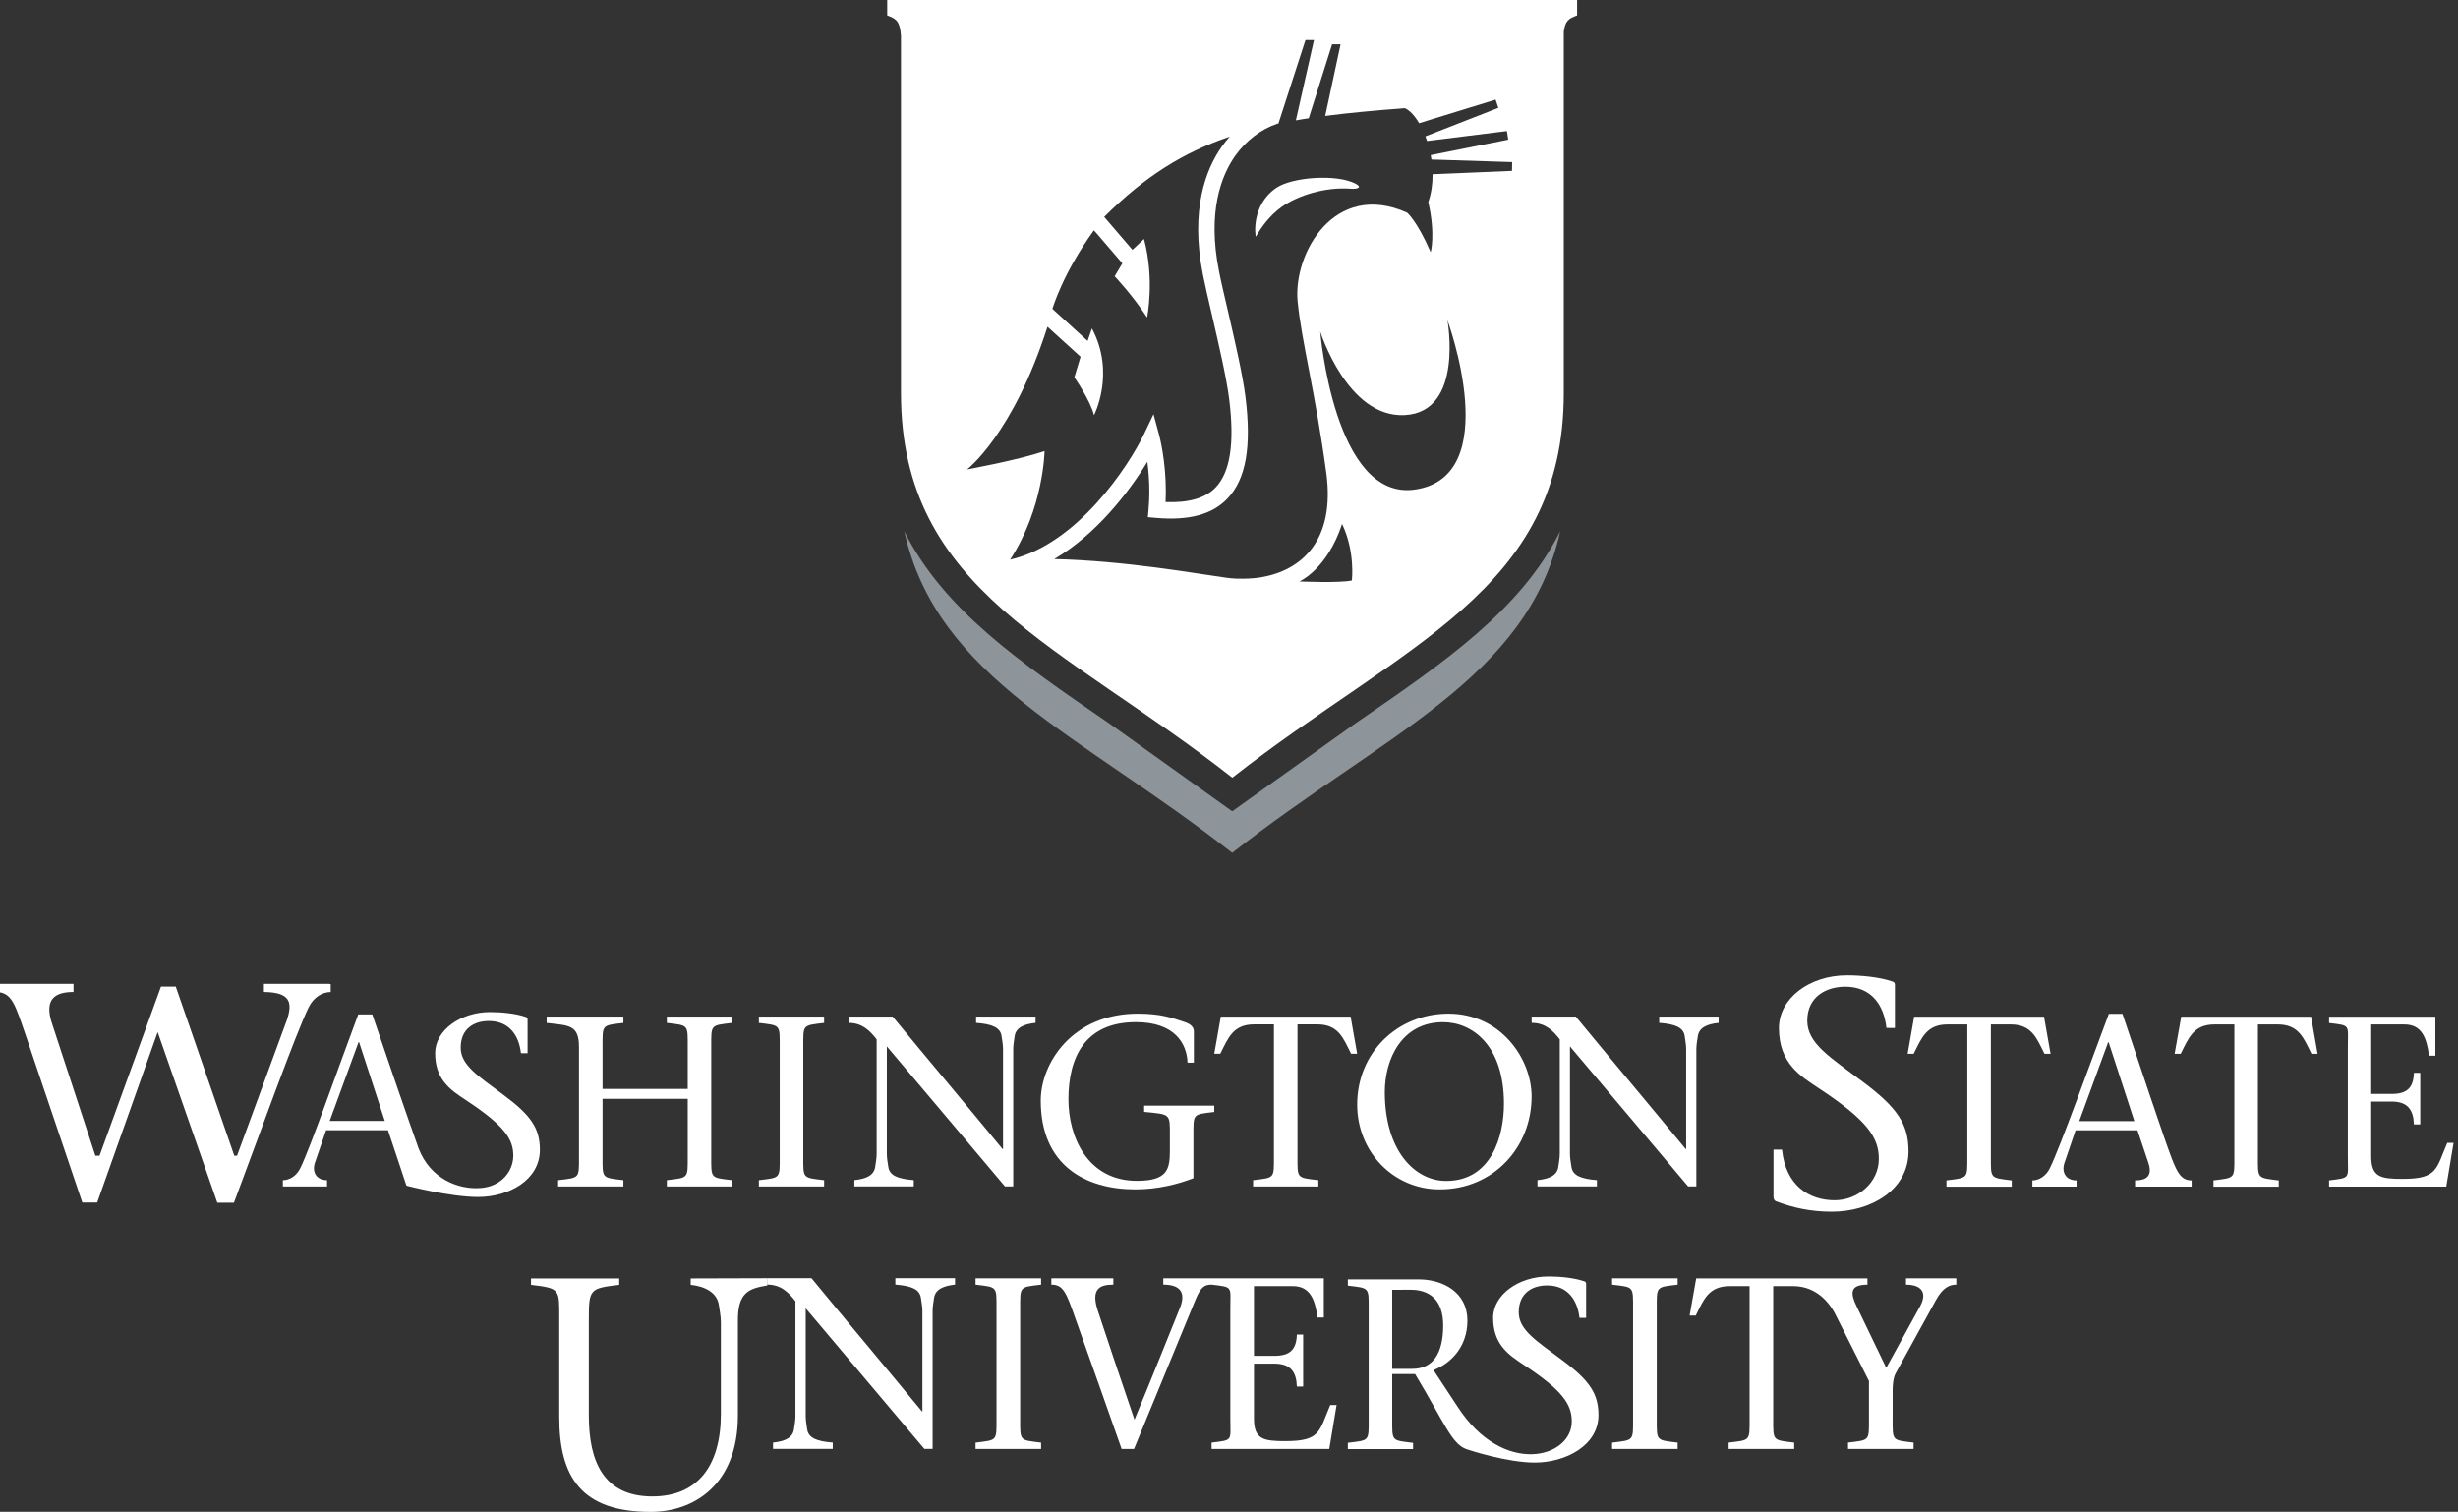 <?xml version="1.0" encoding="utf-8"?>
<!-- Generator: Adobe Illustrator 16.0.0, SVG Export Plug-In . SVG Version: 6.00 Build 0)  -->
<!DOCTYPE svg PUBLIC "-//W3C//DTD SVG 1.1//EN" "http://www.w3.org/Graphics/SVG/1.1/DTD/svg11.dtd">
<svg version="1.1" id="Layer_1" xmlns="http://www.w3.org/2000/svg" xmlns:xlink="http://www.w3.org/1999/xlink" x="0px" y="0px"
	 width="150px" height="92.27px" viewBox="0 0 150 92.27" enable-background="new 0 0 150 92.27" xml:space="preserve">
<rect x="0" y="0" width="150" height="92.27" fill="#333333" stroke="none"/>
<g>
	<path fill="#FFFFFF" d="M82.73,11.215c-1.166-0.614-3.885-0.406-4.847,0.254c-1.543,1.055-1.282,2.932-1.245,2.977
		c0.307-0.537,0.832-1.293,1.592-1.83c0.978-0.688,2.641-1.217,4.196-1.098C82.826,11.55,83.158,11.448,82.73,11.215z"/>
	<path fill="#FFFFFF" d="M54.141-0.001v0.945c0.586,0.203,0.777,0.39,0.84,1.247V23.99c0,12.125,9.842,15.327,20.221,23.474
		C85.583,39.318,95.43,36.115,95.43,23.99V1.948c0.078-0.662,0.289-0.822,0.814-1.004v-0.945H54.141z M61.646,34.153
		c2.052-3.158,2.099-6.624,2.098-6.62c-1.689,0.567-4.729,1.116-4.729,1.116s2.81-2.132,4.908-8.709l2.018,1.833l-0.379,1.255
		c0,0,0.959,1.378,1.201,2.312c0,0,1.33-2.56-0.129-5.296l-0.263,0.762l-0.791-0.719l-1.356-1.238c0,0,0.621-2.157,2.531-4.791
		l0.182,0.201l1.555,1.812l-0.471,0.791c0,0,1.072,1.124,1.979,2.511c0,0,0.478-2.296-0.188-4.786l-0.704,0.66l-1.724-2.009
		c2.453-2.454,4.83-3.942,7.66-4.9c-0.172,0.195-0.335,0.398-0.488,0.616c-0.959,1.366-1.94,3.831-1.149,7.803
		c0.122,0.62,0.325,1.497,0.542,2.425c0.421,1.815,0.898,3.874,1.061,5.168c0.338,2.703,0.066,4.47-0.832,5.407
		c-0.629,0.652-1.637,0.938-3.049,0.885c0.01-0.219,0.016-0.437,0.016-0.645c0-1.902-0.383-3.339-0.399-3.411l-0.354-1.308
		l-0.582,1.221c-0.924,1.925-4.059,6.72-8.156,7.654C61.65,34.153,61.646,34.153,61.646,34.153z M82.498,35.427
		c-0.742,0.166-3.201,0.059-3.201,0.059s1.684-0.718,2.604-3.507C82.713,33.678,82.498,35.427,82.498,35.427z M86.326,29.882
		c-4.911,0.681-5.76-9.651-5.76-9.651s1.656,5.287,5.16,5.104c3.629-0.191,2.604-5.793,2.604-5.793S91.861,29.115,86.326,29.882z
		 M92.271,10.429l-4.849,0.206c0.007,0.574-0.071,1.151-0.261,1.698c0.455,1.985,0.146,3.062,0.146,3.062
		c-0.814-1.894-1.438-2.417-1.438-2.417c-4.448-1.986-6.948,2.5-6.684,5.394c0.222,2.376,1.078,5.531,1.75,10.479
		c0.566,4.165-1.535,5.963-3.957,6.377c-0.053,0.009-0.104,0.02-0.156,0.026c-0.014,0-0.024,0.005-0.037,0.005
		c-0.393,0.051-0.811,0.069-1.251,0.057c-0.017,0-0.029,0-0.044,0c-0.048,0-0.099-0.006-0.144-0.006
		c-0.188-0.013-0.377-0.029-0.562-0.057c-1.879-0.258-6.095-1.026-10.447-1.132c2.561-1.501,4.562-4.094,5.68-5.937
		c0.065,0.512,0.121,1.132,0.121,1.816c0,0.342-0.015,0.698-0.047,1.065l-0.043,0.499l0.5,0.045
		c2.004,0.175,3.428-0.208,4.348-1.169c1.141-1.188,1.491-3.167,1.107-6.229c-0.17-1.348-0.652-3.431-1.078-5.271
		c-0.215-0.921-0.42-1.791-0.537-2.396c-0.719-3.62,0.138-5.818,0.983-7.023c0.669-0.946,1.584-1.639,2.591-1.973
		c0.019-0.001,0.034-0.006,0.054-0.006l1.65-5.097h0.52L79.08,7.346c0.258-0.049,0.52-0.088,0.786-0.128l1.425-4.514h0.518
		l-0.937,4.372c1.479-0.192,3.082-0.34,4.858-0.473c0.291,0.121,0.597,0.451,0.873,0.916l4.666-1.438l0.17,0.502l-4.455,1.74
		c0.035,0.09,0.065,0.188,0.103,0.282l4.872-0.606l0.082,0.525L87.309,9.47c0.02,0.09,0.033,0.178,0.045,0.267l4.926,0.157
		L92.271,10.429z"/>
</g>
<path fill="#8D959A" d="M82.782,44.1l-7.586,5.414l-7.58-5.414c-5.39-3.693-10.009-6.862-12.431-11.673
	c2,9.02,10.795,12.391,20.011,19.622c9.216-7.23,18.015-10.604,20.015-19.622C92.789,37.238,88.17,40.405,82.782,44.1z"/>
<g>
	<g>
		<path fill="#FFFFFF" d="M95.348,83.022c-1.568-1.178-2.666-1.835-2.666-2.935c0-1.16,0.815-1.633,1.729-1.633
			c1.254,0,1.852,0.88,1.977,1.979h0.406v-2.058c0-0.078-0.016-0.143-0.107-0.171c-0.629-0.221-1.522-0.298-2.197-0.298
			c-1.805,0-3.372,1.111-3.372,2.524c0,0.763,0.211,1.311,0.521,1.729h-0.006c0.008,0.007,0.014,0.012,0.02,0.018
			c0.382,0.508,0.902,0.831,1.363,1.14c2.354,1.556,2.885,2.387,2.903,3.403c0.043,2.265-4.196,3.454-6.987-0.896L87.48,83.62
			c1.141-0.444,2.07-1.494,2.07-3.021c0-1.733-1.494-2.516-2.988-2.516h-4.309v0.384c1.332,0.159,1.271,0.09,1.271,1.465v6.658
			c0,1.383,0.061,1.306-1.271,1.467v0.385h3.98V88.06c-1.332-0.161-1.273-0.084-1.273-1.467v-2.735h1.395
			c1.789,2.975,2.232,4.268,3.136,4.587c0.2,0.072,2.522,0.817,4.163,0.817c1.884,0,3.894-1.034,3.894-2.9
			C97.544,85.062,97.012,84.258,95.348,83.022z M86.189,83.542h-1.23v-4.824H86.1c1.078,0,1.971,0.562,1.971,2.177
			C88.068,82.568,87.477,83.542,86.189,83.542z"/>
		<path fill="#FFFFFF" d="M56.41,88.43c0,0,0,0-7.242-8.582v6.574c0,0.312,0.061,0.563,0.088,0.804
			c0.075,0.535,0.582,0.742,1.562,0.818v0.386h-3.645v-0.386c0.717-0.076,1.205-0.283,1.278-0.818
			c0.032-0.238,0.09-0.491,0.09-0.804v-7.004c-0.415-0.535-0.879-1.014-1.724-1.014v-0.391h2.705
			c2.215,2.694,4.523,5.433,6.738,8.124h0.03v-6.114c0-0.312-0.062-0.562-0.091-0.803c-0.076-0.535-0.577-0.74-1.561-0.816v-0.391
			h3.644v0.391c-0.699,0.076-1.205,0.281-1.282,0.816c-0.029,0.238-0.087,0.489-0.087,0.803v8.404L56.41,88.43L56.41,88.43z"/>
		<path fill="#FFFFFF" d="M62.256,86.57c0,1.387-0.06,1.312,1.277,1.476v0.386h-4v-0.386c1.339-0.164,1.279-0.089,1.279-1.476v-6.69
			c0-1.382,0.06-1.312-1.279-1.473v-0.386h4v0.386c-1.337,0.161-1.277,0.091-1.277,1.473V86.57z"/>
		<path fill="#FFFFFF" d="M81.18,85.752c-0.686,1.593-0.58,2.203-2.734,2.203c-1.34,0-1.922-0.105-1.922-1.371v-3.359h1.252
			c0.994,0,1.338,0.522,1.365,1.399h0.385v-3.17h-0.385c-0.027,0.922-0.433,1.295-1.365,1.295h-1.252v-4.253h2.359
			c1.069,0,1.369,0.815,1.518,1.917h0.385V78.02h-6.849H70.99v0.385c1.009,0,1.396,0.462,1.024,1.397
			c-0.922,2.276-1.83,4.564-2.783,6.842c-0.771-2.26-1.633-4.816-2.211-6.571c-0.494-1.431,0.104-1.667,0.923-1.667V78.02h-3.784
			v0.386c0.717,0,0.908,0.461,1.462,2.053c0.905,2.527,1.919,5.396,2.825,7.972h0.758c1.25-3.049,2.514-6.083,3.762-9.13
			c0.312-0.746,0.535-0.895,0.971-0.895c1.336,0.161,1.145,0.091,1.145,1.473v6.69c0,1.387,0.191,1.312-1.145,1.476v0.386h7.183
			l0.446-2.678H81.18L81.18,85.752z"/>
		<path fill="#FFFFFF" d="M101.105,86.57c0,1.387-0.062,1.312,1.274,1.476v0.386h-4v-0.386c1.341-0.164,1.28-0.089,1.28-1.476v-6.69
			c0-1.382,0.061-1.312-1.28-1.473v-0.386h4v0.386c-1.339,0.161-1.274,0.091-1.274,1.473V86.57z"/>
		<path fill="#FFFFFF" d="M116.314,78.022v0.386c0.877,0,1.353,0.43,0.847,1.339l-2.052,3.734l-1.801-3.734
			c-0.373-0.774-0.475-1.339,0.653-1.339v-0.386h-2.494h-1.03h-6.926l-0.402,2.271h0.373c0.488-0.979,0.787-1.796,2.08-1.796h1.207
			v8.072c0,1.387,0.06,1.312-1.279,1.476v0.386h4v-0.386c-1.338-0.164-1.279-0.089-1.279-1.476v-8.072h1.206
			c1.22,0,2.04,0.729,2.542,1.633l2.094,4.154v2.285c0,1.387,0.062,1.311-1.277,1.475v0.387h4v-0.387
			c-1.338-0.164-1.277-0.088-1.277-1.475v-1.666c0-0.37,0.029-0.787,0.182-1.084l2.48-4.508c0.402-0.715,0.803-0.905,1.222-0.905
			V78.02L116.314,78.022L116.314,78.022z"/>
		<path fill="#FFFFFF" d="M46.836,78.013l-4.686,0.014v0.39c0.938,0.102,1.619,0.513,1.718,1.233
			c0.04,0.317,0.123,0.656,0.123,1.077v5.562c0,3.202-1.442,5.04-4.183,5.04c-2.98,0-3.875-2.141-3.875-4.941v-5.859
			c0-1.858,0.055-1.895,1.854-2.111v-0.39h-5.383v0.39c1.803,0.219,1.724,0.253,1.724,2.111v5.962c0,3.619,1.319,5.782,5.578,5.782
			c2.58,0,5.325-1.601,5.325-5.9v-5.644c0-0.034,0-0.065,0-0.1c-0.019-1.737,0.655-1.99,1.793-2.173L46.836,78.013z"/>
	</g>
	<g>
		<path fill="#FFFFFF" d="M36.771,70.562c0,1.378-0.061,1.304,1.271,1.466v0.385H34.06v-0.385c1.332-0.162,1.272-0.088,1.272-1.466
			v-6.666c0-1.376-0.641-1.302-1.973-1.465v-0.385h4.683v0.385c-1.332,0.163-1.271,0.089-1.271,1.465v2.563h5.197v-2.563
			c0-1.376,0.06-1.302-1.274-1.465v-0.385h3.981v0.385c-1.33,0.163-1.272,0.089-1.272,1.465v6.666c0,1.378-0.058,1.304,1.272,1.466
			v0.385h-3.981v-0.385c1.333-0.162,1.274-0.088,1.274-1.466v-3.497h-5.197V70.562z"/>
		<path fill="#FFFFFF" d="M49.02,70.562c0,1.378-0.062,1.304,1.271,1.466v0.385H46.31v-0.385c1.334-0.162,1.272-0.088,1.272-1.466
			v-6.666c0-1.376,0.06-1.302-1.272-1.465v-0.385h3.981v0.385c-1.333,0.163-1.271,0.089-1.271,1.465V70.562z"/>
		<path fill="#FFFFFF" d="M61.329,72.41c-2.354-2.782-4.798-5.701-7.21-8.545v6.548c0,0.308,0.059,0.562,0.089,0.798
			c0.075,0.534,0.576,0.738,1.554,0.814v0.385h-3.625v-0.385c0.709-0.076,1.198-0.28,1.272-0.814
			c0.028-0.235,0.089-0.49,0.089-0.798v-6.977c-0.416-0.532-0.875-1.007-1.719-1.007v-0.384h2.695
			c2.207,2.679,4.502,5.402,6.707,8.083h0.029v-6.085c0-0.312-0.059-0.564-0.089-0.801c-0.071-0.534-0.577-0.739-1.555-0.813v-0.384
			h3.629v0.384c-0.696,0.074-1.199,0.279-1.276,0.813c-0.027,0.234-0.086,0.487-0.086,0.801v8.366H61.329L61.329,72.41L61.329,72.41
			z"/>
		<path fill="#FFFFFF" d="M63.512,67.169c0-2.281,1.926-5.304,5.922-5.304c1.437,0,2.117,0.268,2.844,0.508
			c0.415,0.132,0.578,0.337,0.578,0.575v1.909h-0.385c-0.045-1.186-0.799-2.473-3.153-2.473c-3.097,0-4.103,2.132-4.117,4.662
			c-0.015,2.339,1.169,5.021,4.175,5.021c1.852,0,2.016-0.686,2.016-1.838v-0.904c0-1.377,0.058-1.302-1.57-1.465V67.48H74.1v0.385
			c-1.332,0.162-1.271,0.087-1.271,1.464v2.578c-0.949,0.37-2.191,0.683-3.541,0.683C66.253,72.59,63.512,71.137,63.512,67.169z"/>
		<path fill="#FFFFFF" d="M79.18,70.562c0,1.378-0.06,1.304,1.273,1.466v0.385h-3.982v-0.385c1.33-0.162,1.271-0.088,1.271-1.466
			V62.52h-1.201c-1.288,0-1.583,0.812-2.072,1.792H74.1l0.4-2.266h7.922l0.398,2.266h-0.37c-0.487-0.979-0.784-1.792-2.071-1.792
			H79.18V70.562L79.18,70.562z"/>
		<path fill="#FFFFFF" d="M82.822,67.419c0-3.199,2.486-5.554,5.566-5.554c3.213,0,5.079,2.771,5.079,5.052
			c0,3.125-2.341,5.673-5.612,5.673C85.027,72.59,82.822,70.295,82.822,67.419z M91.779,67.362c0-3.538-1.909-4.976-3.719-4.976
			c-2.517,0-3.552,2.249-3.552,4.265c0,3.584,1.837,5.423,3.744,5.423C91.01,72.073,91.779,69.347,91.779,67.362z"/>
		<path fill="#FFFFFF" d="M103.02,72.41c-2.354-2.782-4.797-5.701-7.213-8.545v6.548c0,0.308,0.062,0.562,0.09,0.798
			c0.074,0.534,0.578,0.738,1.556,0.814v0.385h-3.628v-0.385c0.712-0.076,1.199-0.28,1.273-0.814
			c0.028-0.235,0.088-0.49,0.088-0.798v-6.977c-0.414-0.532-0.873-1.007-1.717-1.007v-0.384h2.694
			c2.206,2.679,4.499,5.402,6.708,8.083h0.027v-6.085c0-0.312-0.062-0.564-0.088-0.801c-0.074-0.534-0.576-0.739-1.556-0.813v-0.384
			h3.627v0.384c-0.694,0.074-1.196,0.279-1.271,0.813c-0.03,0.234-0.09,0.487-0.09,0.801v8.366H103.02L103.02,72.41L103.02,72.41z"
			/>
		<path fill="#FFFFFF" d="M20.11,60.065v-0.017h-4.005v0.496c1.546,0.018,1.798,0.567,1.392,1.737l-3.032,8.254h-0.167l-3.57-10.317
			H9.824l-3.75,10.317H5.82l-2.688-8.199c-0.381-1.298,0.152-1.793,1.354-1.793v-0.495h-4.755v0.495
			c1.011,0,1.192,0.786,1.841,2.649l3.451,10.201h0.908L9.622,62.99l3.639,10.413h1.017c1.556-4.144,3.749-10.271,4.555-11.919
			c0.299-0.617,0.842-0.938,1.349-0.938v-0.485L20.11,60.065L20.11,60.065z"/>
		<path fill="#FFFFFF" d="M30.76,66.85c-1.558-1.171-2.646-1.823-2.646-2.915c0-1.15,0.811-1.621,1.714-1.621
			c1.246,0,1.838,0.874,1.963,1.965h0.405v-2.042c0-0.077-0.016-0.142-0.109-0.171c-0.624-0.22-1.511-0.297-2.181-0.297
			c-1.792,0-3.351,1.106-3.351,2.51c0,0.762,0.209,1.302,0.518,1.719h-0.005c0.006,0.006,0.012,0.01,0.018,0.016
			c0.377,0.507,0.896,0.826,1.354,1.134c2.338,1.542,2.884,2.367,2.884,3.381c0,0.94-0.708,1.887-2.009,1.979
			c-1.334,0.098-3.049-0.548-3.771-2.42c-0.641-1.796-1.944-5.57-2.825-8.174h-0.857c-1.229,3.273-2.895,8.07-3.533,9.374
			c-0.235,0.489-0.664,0.74-1.065,0.74v0.386h0.64h2.055v-0.386c-0.65,0-0.932-0.488-0.74-1.066l0.682-1.983h3.775l0.637,1.909
			l0.49,1.474c0,0,2.648,0.692,4.373,0.692c1.869,0,3.771-1.028,3.771-2.883C32.942,68.873,32.413,68.079,30.76,66.85z
			 M20.12,68.412l1.763-4.812h0.029l1.57,4.812H20.12z"/>
	</g>
	<g>
		<path fill="#FFFFFF" d="M115.12,62.737c-0.155-1.397-0.915-2.514-2.509-2.514c-1.155,0-2.323,0.598-2.323,2.071
			c0,1.396,1.394,2.229,3.388,3.728c2.109,1.572,2.791,2.59,2.791,4.242c0,2.37-2.301,3.688-4.688,3.688
			c-1.278,0-2.375-0.241-3.41-0.639c-0.077-0.04-0.141-0.12-0.141-0.276v-2.872h0.52c0.223,2.211,1.672,3.089,3.208,3.089
			c1.415,0,2.7-1.076,2.7-2.529c0-1.297-0.697-2.354-3.686-4.321c-1.076-0.716-2.41-1.495-2.41-3.664
			c0-1.799,1.856-3.211,4.15-3.211c0.855,0,1.992,0.101,2.789,0.382c0.12,0.034,0.139,0.119,0.139,0.219v2.61L115.12,62.737
			L115.12,62.737z"/>
		<path fill="#FFFFFF" d="M121.493,70.571c0,1.381-0.058,1.302,1.274,1.471v0.381h-3.984V72.04c1.333-0.169,1.273-0.09,1.273-1.471
			v-8.045h-1.201c-1.287,0-1.584,0.815-2.073,1.792h-0.368l0.398-2.266h7.924l0.4,2.266h-0.371c-0.488-0.977-0.783-1.792-2.07-1.792
			h-1.202V70.571L121.493,70.571z"/>
		<path fill="#FFFFFF" d="M126.662,68.986l-0.678,1.985c-0.193,0.58,0.086,1.07,0.738,1.07v0.38h-2.695v-0.38
			c0.397,0,0.83-0.258,1.065-0.744c0.638-1.305,2.369-6.146,3.601-9.421h0.83c1.006,2.978,2.516,7.543,3.021,8.858
			c0.328,0.826,0.563,1.307,1.2,1.307v0.38h-3.451v-0.38c0.934,0,1.023-0.49,0.787-1.146l-0.641-1.911L126.662,68.986
			L126.662,68.986z M130.25,68.423l-1.57-4.814h-0.029l-1.764,4.814H130.25z"/>
		<path fill="#FFFFFF" d="M137.79,70.571c0,1.381-0.06,1.302,1.272,1.471v0.381h-3.984V72.04c1.333-0.169,1.275-0.09,1.275-1.471
			v-8.045h-1.201c-1.291,0-1.584,0.815-2.075,1.792h-0.37l0.402-2.266h7.924l0.398,2.266h-0.373
			c-0.483-0.977-0.779-1.792-2.067-1.792h-1.201V70.571L137.79,70.571z"/>
		<path fill="#FFFFFF" d="M142.133,72.04c1.336-0.169,1.145-0.09,1.145-1.471v-6.668c0-1.377,0.191-1.303-1.145-1.466v-0.385h6.487
			v2.383h-0.388c-0.146-1.094-0.439-1.908-1.508-1.908h-2.02v4.241h1.246c0.933,0,1.333-0.372,1.359-1.29h0.388v3.149h-0.388
			c-0.026-0.875-0.367-1.394-1.359-1.394h-1.246v3.349c0,1.264,0.58,1.369,1.914,1.369c2.146,0,2.043-0.61,2.727-2.195h0.385
			l-0.445,2.665h-7.152V72.04L142.133,72.04z"/>
	</g>
</g>
</svg>
